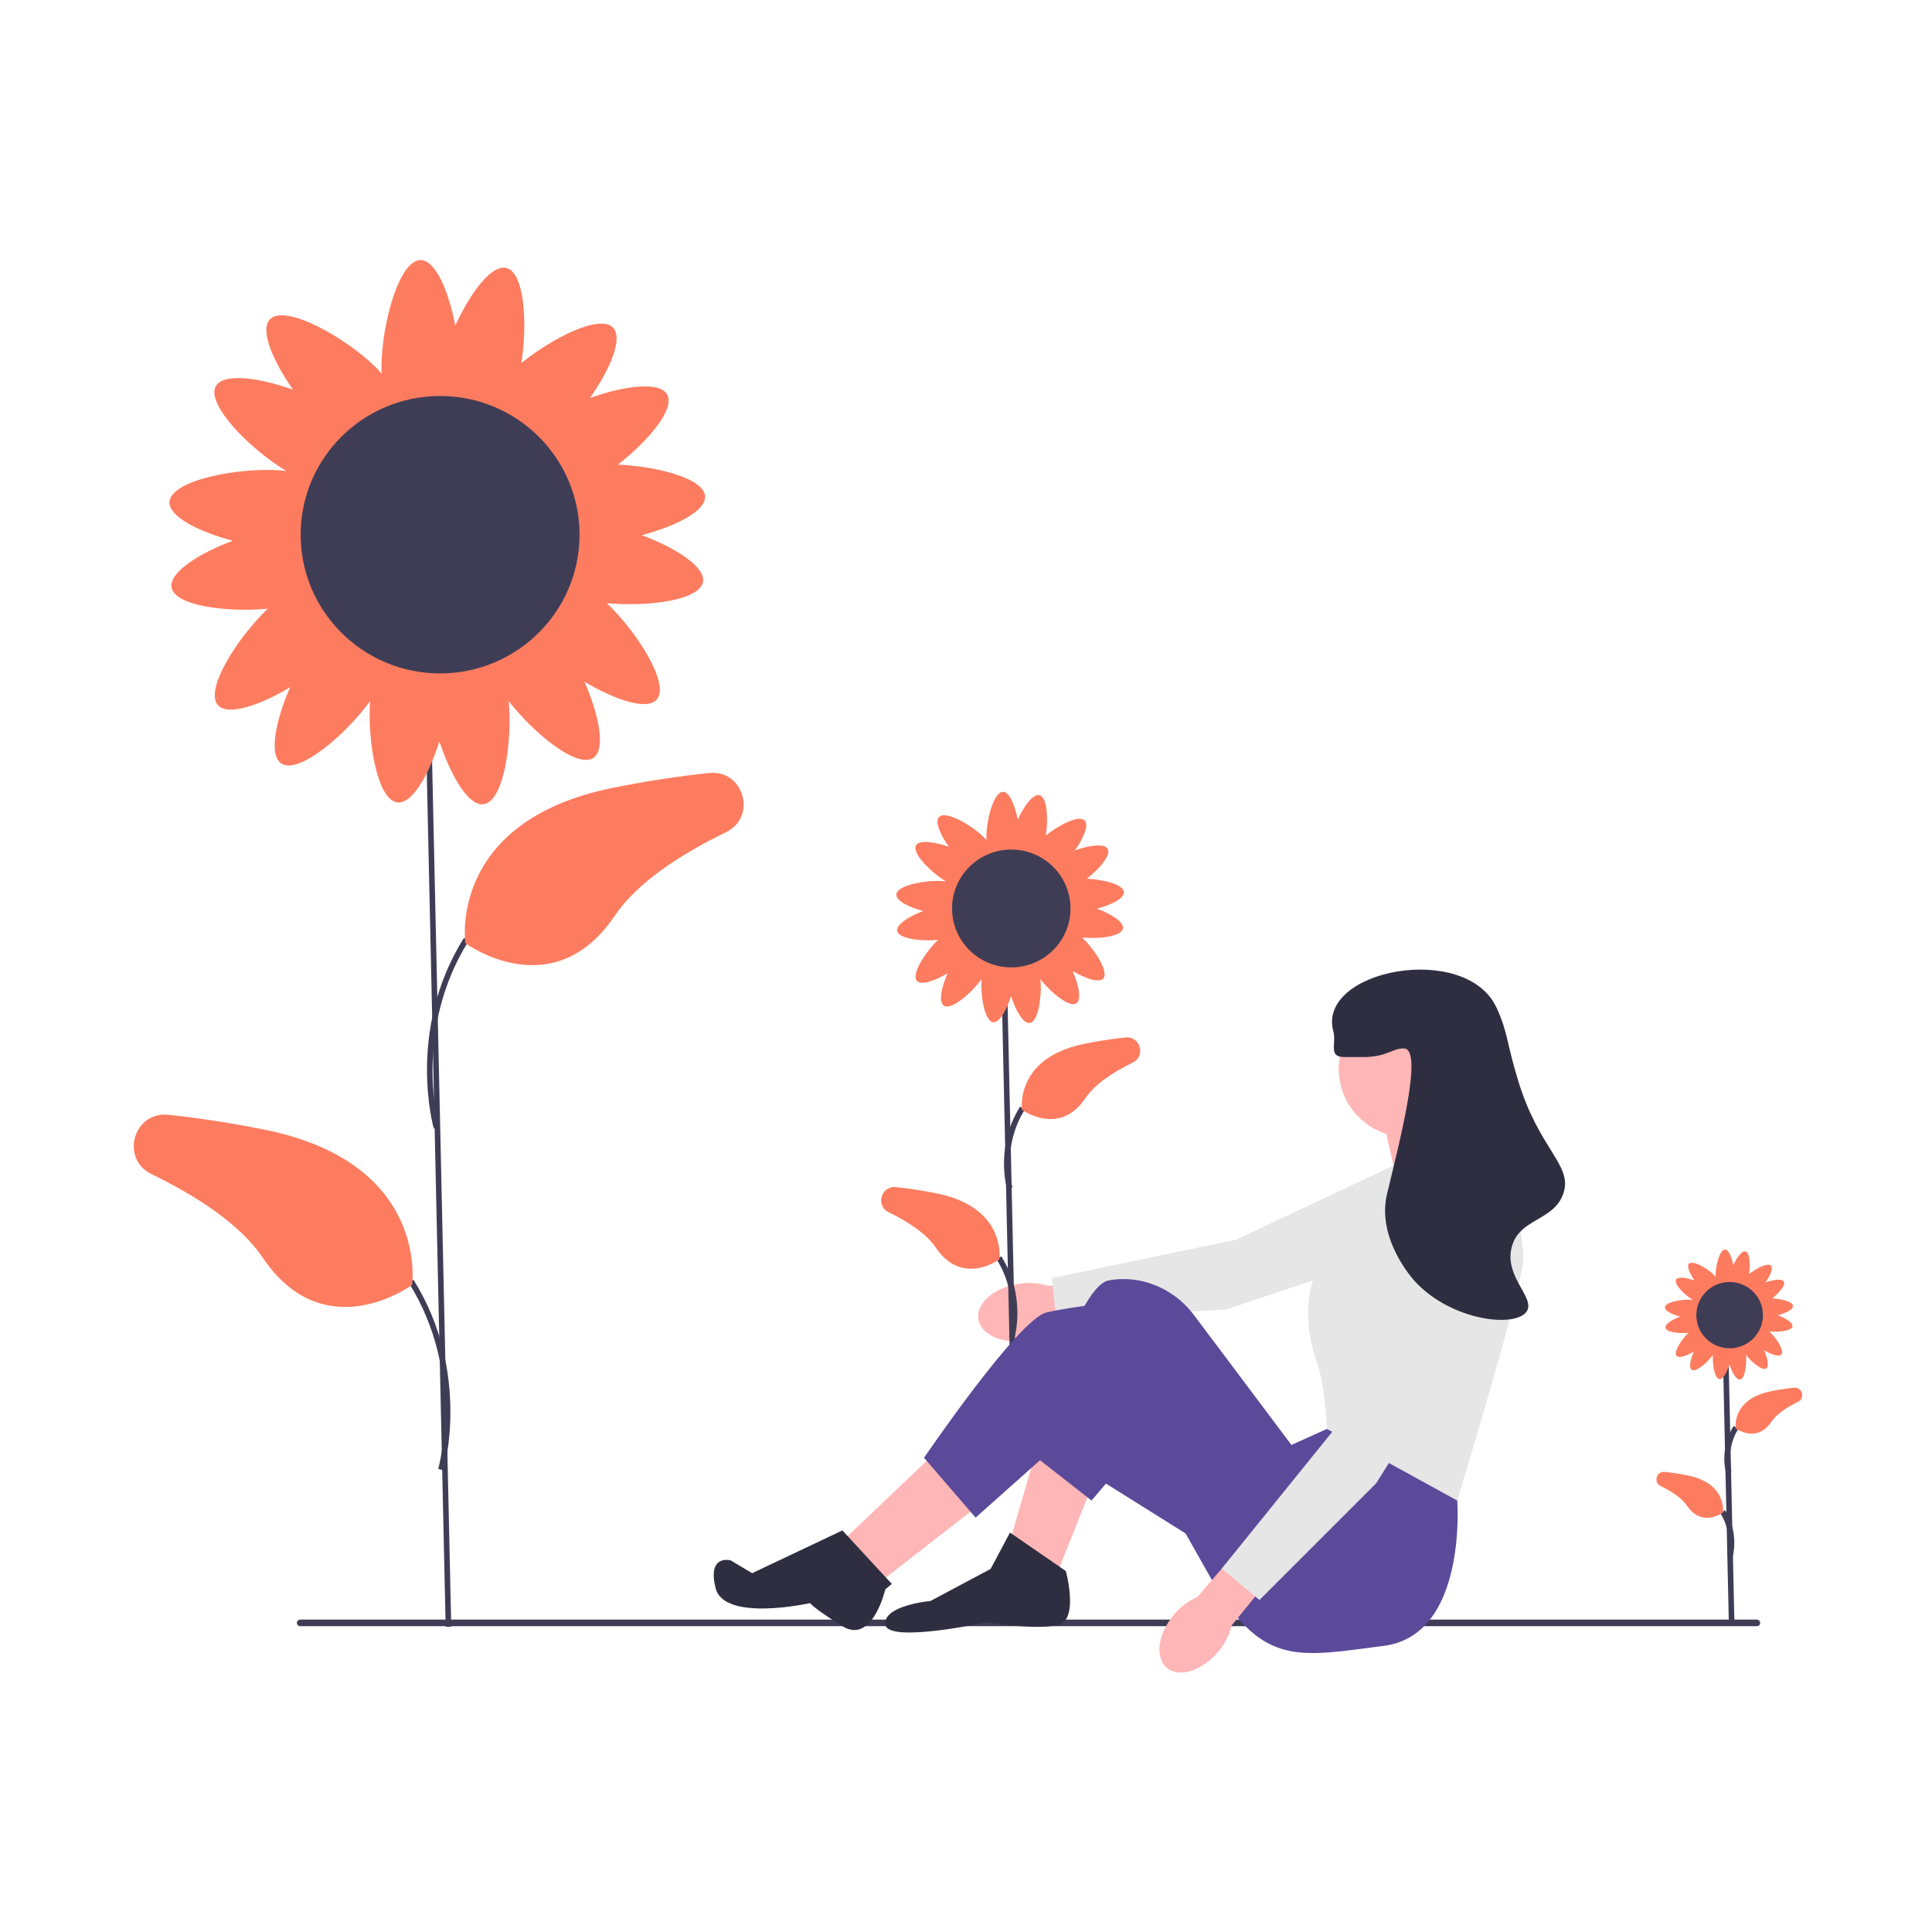 <svg width="260" height="260" viewBox="0 0 260 260" fill="none" xmlns="http://www.w3.org/2000/svg">
<path d="M137.113 172.77C133.774 173.279 131.332 175.405 131.658 177.519C131.984 179.632 134.954 180.933 138.295 180.423C139.632 180.238 140.905 179.736 142.007 178.961L156.127 176.627L155.185 171.075L141.096 173.058C139.811 172.647 138.445 172.548 137.113 172.77H137.113Z" fill="#FFB6B6"/>
<path d="M197.96 155.464L192.485 167.021L164.961 176.237L142.122 177.449L141.55 171.993L166.302 166.844L191.702 154.905L197.96 155.464Z" fill="#E6E6E6"/>
<path d="M135.513 131.287L134.762 131.304L136.197 196.162L136.948 196.146L135.513 131.287Z" fill="#3F3D56"/>
<path d="M135.529 160.005C135.461 159.775 133.905 154.305 137.275 148.928L137.912 149.323C134.725 154.407 136.234 159.742 136.249 159.795L135.529 160.005V160.005Z" fill="#3F3D56"/>
<path d="M137.538 149.343C137.538 149.343 136.514 142.379 145.95 140.468C147.916 140.069 149.764 139.797 151.459 139.616C153.458 139.402 154.238 142.125 152.432 143.004C149.816 144.278 147.354 145.883 146.072 147.784C142.534 153.025 137.538 149.343 137.538 149.343V149.343Z" fill="#FD7C5F"/>
<path d="M136.5 180.145L135.779 179.935C135.795 179.881 137.303 174.547 134.117 169.463L134.754 169.068C138.124 174.445 136.568 179.915 136.5 180.145V180.145Z" fill="#3F3D56"/>
<path d="M134.491 169.483C134.491 169.483 135.515 162.519 126.079 160.607C124.113 160.209 122.265 159.937 120.57 159.756C118.571 159.542 117.79 162.265 119.597 163.144C122.213 164.418 124.675 166.023 125.957 167.923C129.495 173.165 134.491 169.483 134.491 169.483H134.491Z" fill="#FD7C5F"/>
<path d="M147.625 122.282C149.524 121.784 151.301 120.916 151.242 120.057C151.172 119.037 148.535 118.353 146.26 118.249C147.976 116.914 149.552 115.068 149.07 114.233C148.627 113.466 146.565 113.763 144.662 114.439C145.788 112.838 146.58 111.034 145.977 110.416C145.226 109.647 142.561 110.975 140.742 112.442C141.096 110.156 140.917 107.27 139.886 107.009C139.024 106.791 137.802 108.469 136.964 110.298C136.593 108.379 135.844 106.557 134.978 106.557C133.746 106.557 132.746 110.254 132.746 112.662C132.746 112.799 132.75 112.927 132.756 113.049C132.633 112.906 132.491 112.757 132.329 112.601C130.592 110.923 127.23 109.061 126.371 109.94C125.768 110.558 126.56 112.362 127.686 113.963C125.783 113.287 123.721 112.99 123.278 113.757C122.682 114.789 125.228 117.363 127.298 118.612C127.173 118.597 127.042 118.584 126.903 118.575C124.488 118.411 120.712 119.151 120.628 120.374C120.569 121.233 122.345 122.101 124.245 122.599C122.354 123.306 120.587 124.405 120.747 125.276C120.942 126.332 123.91 126.702 126.245 126.486C124.501 128.15 122.61 131.131 123.399 132.005C123.977 132.645 125.841 131.983 127.523 130.974C126.716 132.816 126.277 134.842 127.017 135.335C127.994 135.985 130.675 133.721 132.089 131.773C131.945 134.156 132.518 137.43 133.655 137.559C134.515 137.657 135.468 135.932 136.054 134.067C136.678 135.978 137.701 137.784 138.583 137.664C139.729 137.509 140.229 134.153 140.015 131.768C141.473 133.636 143.927 135.633 144.853 135.017C145.592 134.525 145.154 132.499 144.346 130.657C146.029 131.665 147.892 132.328 148.471 131.688C149.26 130.814 147.369 127.833 145.625 126.169C147.959 126.385 150.928 126.015 151.123 124.958C151.283 124.088 149.516 122.989 147.625 122.282V122.282ZM137.397 129.022C136.909 129.089 136.463 129.183 136.123 129.425C135.763 129.069 135.236 128.96 134.65 128.894C133.994 128.819 133.398 128.812 132.944 129.189C132.777 128.729 132.368 128.402 131.892 128.085C131.483 127.813 131.085 127.589 130.67 127.546C130.638 127.041 130.316 126.613 129.922 126.176C129.671 125.898 129.419 125.649 129.14 125.483C129.543 124.996 129.496 124.38 129.372 123.704C129.283 123.222 129.168 122.782 128.909 122.456C129.251 122.081 129.336 121.553 129.376 120.968C129.42 120.329 129.401 119.75 129.031 119.319C129.989 119.44 130.451 118.846 130.881 118.102C131.126 117.677 131.324 117.268 131.339 116.853C131.842 116.786 132.25 116.437 132.661 116.017C133.012 115.657 133.31 115.302 133.423 114.892C133.825 115.228 134.373 115.279 134.978 115.279C135.568 115.279 136.104 115.231 136.503 114.917C136.812 115.196 137.245 115.34 137.723 115.461C138.179 115.577 138.609 115.654 139 115.576C139.143 115.901 139.397 116.195 139.687 116.493C140.098 116.913 140.506 117.262 141.009 117.328C141.024 117.743 141.222 118.153 141.467 118.578C141.756 119.078 142.06 119.511 142.519 119.704C142.465 119.994 142.471 120.314 142.494 120.651C142.534 121.236 142.619 121.764 142.96 122.139C142.702 122.465 142.587 122.905 142.498 123.387C142.373 124.063 142.327 124.679 142.729 125.166C142.45 125.332 142.199 125.581 141.948 125.859C141.554 126.295 141.232 126.724 141.2 127.229C140.784 127.272 140.387 127.496 139.978 127.768C139.418 128.14 138.952 128.526 138.863 129.125C138.443 128.923 137.94 128.949 137.397 129.022V129.022Z" fill="#FD7C5F"/>
<path d="M136.094 130.186C140.496 130.186 144.065 126.636 144.065 122.257C144.065 117.878 140.496 114.328 136.094 114.328C131.692 114.328 128.123 117.878 128.123 122.257C128.123 126.636 131.692 130.186 136.094 130.186Z" fill="#3F3D56"/>
<path d="M39.959 218.403C39.959 218.65 40.158 218.847 40.406 218.847H236.425C236.673 218.847 236.872 218.65 236.872 218.403C236.872 218.157 236.673 217.959 236.425 217.959H40.406C40.158 217.959 39.959 218.157 39.959 218.403V218.403Z" fill="#3F3D56"/>
<path d="M147.195 199.345L142.279 211.712L135.918 207.398L139.677 194.455L147.195 199.345Z" fill="#FFB6B6"/>
<path d="M126.666 194.743L113.655 207.11L118.859 212.575L132.16 202.221L126.666 194.743Z" fill="#FFB6B6"/>
<path d="M200.398 154.476L200.254 153.469L196.929 146.998L185.941 149.874L187.965 158.79L200.398 154.476Z" fill="#FFB6B6"/>
<path d="M195.772 197.618L196.11 201.938C196.11 201.938 197.507 220.052 186.23 221.491C174.953 222.929 170.038 224.367 163.387 213.15L152.978 194.742L146.898 201.938L138.81 195.605C138.81 195.605 144.593 173.171 149.219 172.308C149.797 172.2 150.375 172.146 150.945 172.134C154.775 172.055 158.385 173.918 160.677 176.972L173.796 194.454L178.567 192.297L195.772 197.618H195.772Z" fill="#5B4A9A"/>
<path d="M133.316 211.137L135.919 206.248L143.437 211.425C143.437 211.425 145.172 217.752 142.569 218.615C139.967 219.478 132.738 218.328 132.738 218.328C132.738 218.328 119.437 221.204 119.148 218.615C118.859 216.027 125.22 215.451 125.22 215.451L133.316 211.137V211.137Z" fill="#2F2E41"/>
<path d="M161.653 207.685L141.557 195.09L131.292 204.234L124.353 196.181C124.353 196.181 137.075 177.486 140.834 176.623C144.593 175.76 150.665 175.185 150.665 175.185L169.17 192.154L161.653 207.685V207.685Z" fill="#5B4A9A"/>
<path d="M113.364 205.959L120.015 213.15L119.138 213.896C119.138 213.896 117.412 221.371 113.364 218.842C109.316 216.314 109.027 215.738 109.027 215.738C109.027 215.738 97.461 218.327 96.305 213.725C95.148 209.123 98.329 209.986 98.329 209.986L101.217 211.712L113.364 205.959L113.364 205.959Z" fill="#2F2E41"/>
<path d="M189.41 153.038C194.521 153.038 198.663 148.917 198.663 143.834C198.663 138.751 194.521 134.63 189.41 134.63C184.3 134.63 180.158 138.751 180.158 143.834C180.158 148.917 184.3 153.038 189.41 153.038Z" fill="#FFB6B6"/>
<path d="M187.242 156.921L200.543 152.894C200.543 152.894 205.747 164.974 204.88 170.439C204.012 175.903 196.109 201.939 196.109 201.939L178.567 192.298C178.567 192.298 178.278 186.545 177.411 183.957C176.543 181.368 173.796 173.459 179.868 166.844C185.941 160.228 187.242 156.921 187.242 156.921V156.921Z" fill="#E6E6E6"/>
<path d="M57.349 66.23L56.598 66.247L59.976 218.935L60.726 218.919L57.349 66.23Z" fill="#3F3D56"/>
<path d="M58.382 151.885C58.344 151.755 54.623 138.685 62.435 126.219L63.072 126.614C55.436 138.8 59.065 151.548 59.103 151.675L58.382 151.885V151.885Z" fill="#3F3D56"/>
<path d="M62.624 126.928C62.624 126.928 60.213 110.533 82.428 106.033C87.056 105.096 91.407 104.455 95.396 104.028C100.104 103.524 101.94 109.935 97.687 112.005C91.528 115.004 85.734 118.782 82.714 123.256C74.385 135.596 62.624 126.928 62.624 126.928V126.928Z" fill="#FD7C5F"/>
<path d="M59.693 197.885L58.972 197.675C59.01 197.548 62.632 184.788 55.003 172.613L55.64 172.218C63.452 184.685 59.731 197.754 59.693 197.885Z" fill="#3F3D56"/>
<path d="M55.451 172.928C55.451 172.928 57.862 156.533 35.647 152.033C31.019 151.096 26.668 150.455 22.68 150.028C17.972 149.524 16.135 155.935 20.388 158.005C26.548 161.004 32.342 164.782 35.361 169.256C43.69 181.596 55.451 172.928 55.451 172.928V172.928Z" fill="#FD7C5F"/>
<path d="M86.371 72.019C90.842 70.846 95.024 68.803 94.885 66.781C94.72 64.38 88.512 62.77 83.157 62.526C87.196 59.382 90.908 55.036 89.773 53.071C88.729 51.264 83.875 51.964 79.396 53.555C82.046 49.786 83.91 45.538 82.491 44.085C80.723 42.274 74.449 45.399 70.167 48.854C71 43.472 70.579 36.679 68.152 36.064C66.122 35.55 63.245 39.502 61.272 43.806C60.4 39.289 58.635 35 56.598 35C53.696 35 51.344 43.703 51.344 49.373C51.344 49.693 51.352 49.995 51.367 50.283C51.076 49.947 50.742 49.596 50.361 49.229C46.272 45.279 38.357 40.894 36.335 42.965C34.916 44.418 36.779 48.666 39.43 52.435C34.951 50.844 30.097 50.144 29.053 51.951C27.651 54.379 33.645 60.44 38.516 63.379C38.224 63.343 37.916 63.314 37.588 63.292C31.901 62.906 23.012 64.648 22.815 67.528C22.676 69.549 26.858 71.593 31.329 72.766C26.877 74.43 22.718 77.017 23.096 79.066C23.554 81.554 30.543 82.425 36.038 81.915C31.932 85.833 27.481 92.852 29.339 94.909C30.7 96.416 35.087 94.856 39.048 92.482C37.147 96.818 36.115 101.588 37.856 102.747C40.157 104.278 46.468 98.949 49.795 94.364C49.456 99.973 50.806 107.68 53.483 107.984C55.507 108.214 57.75 104.152 59.132 99.762C60.601 104.262 63.008 108.513 65.084 108.231C67.783 107.865 68.96 99.965 68.457 94.351C71.889 98.748 77.665 103.45 79.844 102C81.585 100.842 80.553 96.072 78.652 91.735C82.613 94.109 87 95.669 88.361 94.162C90.219 92.105 85.768 85.086 81.662 81.169C87.158 81.678 94.146 80.807 94.605 78.32C94.982 76.27 90.823 73.684 86.371 72.019L86.371 72.019ZM62.293 87.887C61.144 88.043 60.093 88.266 59.294 88.835C58.444 87.996 57.204 87.741 55.825 87.584C54.281 87.409 52.878 87.392 51.808 88.278C51.417 87.196 50.454 86.427 49.333 85.681C48.369 85.039 47.434 84.513 46.456 84.411C46.38 83.223 45.622 82.214 44.694 81.187C44.103 80.532 43.511 79.947 42.855 79.555C43.802 78.408 43.693 76.958 43.4 75.366C43.191 74.231 42.919 73.197 42.311 72.429C43.114 71.547 43.314 70.303 43.409 68.925C43.512 67.422 43.469 66.058 42.596 65.043C44.852 65.328 45.94 63.931 46.952 62.179C47.529 61.178 47.994 60.214 48.029 59.237C49.215 59.081 50.176 58.26 51.143 57.27C51.969 56.424 52.672 55.586 52.936 54.622C53.882 55.413 55.173 55.533 56.598 55.533C57.986 55.533 59.247 55.419 60.187 54.682C60.916 55.337 61.935 55.677 63.059 55.962C64.132 56.234 65.145 56.416 66.066 56.233C66.402 56.996 67 57.69 67.683 58.39C68.65 59.38 69.611 60.201 70.796 60.357C70.832 61.334 71.296 62.298 71.874 63.299C72.555 64.477 73.269 65.495 74.35 65.949C74.223 66.633 74.237 67.387 74.291 68.179C74.386 69.556 74.586 70.8 75.389 71.682C74.781 72.45 74.51 73.485 74.3 74.62C74.007 76.211 73.898 77.661 74.846 78.808C74.189 79.2 73.597 79.785 73.006 80.44C72.078 81.467 71.32 82.477 71.244 83.664C70.267 83.766 69.332 84.293 68.367 84.934C67.05 85.81 65.953 86.719 65.743 88.129C64.754 87.652 63.571 87.714 62.293 87.887V87.887Z" fill="#FD7C5F"/>
<path d="M59.225 90.625C69.589 90.625 77.991 82.268 77.991 71.959C77.991 61.65 69.589 53.293 59.225 53.293C48.861 53.293 40.46 61.65 40.46 71.959C40.46 82.268 48.861 90.625 59.225 90.625Z" fill="#3F3D56"/>
<path d="M232.605 182.063L231.855 182.079L232.662 218.562L233.413 218.546L232.605 182.063Z" fill="#3F3D56"/>
<path d="M232.293 198.266C232.254 198.133 231.359 194.988 233.293 191.902L233.93 192.298C232.179 195.091 233.005 198.027 233.013 198.056L232.293 198.266V198.266Z" fill="#3F3D56"/>
<path d="M233.58 192.222C233.58 192.222 233.004 188.305 238.312 187.23C239.418 187.006 240.458 186.853 241.411 186.751C242.536 186.63 242.974 188.162 241.958 188.657C240.486 189.373 239.102 190.276 238.38 191.345C236.39 194.294 233.58 192.222 233.58 192.222V192.222Z" fill="#FD7C5F"/>
<path d="M233.154 209.594L232.434 209.384C232.442 209.355 233.268 206.419 231.517 203.626L232.154 203.231C234.088 206.317 233.193 209.461 233.154 209.594V209.594Z" fill="#3F3D56"/>
<path d="M231.866 203.551C231.866 203.551 232.443 199.634 227.135 198.559C226.029 198.335 224.989 198.181 224.036 198.079C222.911 197.959 222.472 199.491 223.489 199.986C224.96 200.702 226.345 201.605 227.066 202.674C229.056 205.622 231.866 203.551 231.866 203.551V203.551Z" fill="#FD7C5F"/>
<path d="M239.254 177.001C240.323 176.72 241.322 176.232 241.289 175.749C241.249 175.175 239.766 174.791 238.486 174.732C239.452 173.981 240.338 172.943 240.067 172.473C239.818 172.041 238.658 172.209 237.588 172.589C238.221 171.688 238.666 170.673 238.327 170.326C237.905 169.893 236.406 170.64 235.383 171.466C235.582 170.18 235.481 168.556 234.901 168.41C234.416 168.287 233.729 169.231 233.257 170.259C233.049 169.18 232.627 168.155 232.141 168.155C231.447 168.155 230.885 170.235 230.885 171.59C230.885 171.666 230.887 171.738 230.891 171.807C230.821 171.727 230.741 171.643 230.65 171.555C229.673 170.611 227.782 169.564 227.299 170.058C226.96 170.406 227.405 171.421 228.038 172.321C226.968 171.941 225.808 171.774 225.559 172.205C225.224 172.786 226.656 174.234 227.82 174.936C227.75 174.928 227.677 174.921 227.598 174.915C226.24 174.823 224.116 175.239 224.068 175.927C224.035 176.41 225.034 176.899 226.103 177.179C225.039 177.577 224.045 178.195 224.136 178.684C224.245 179.279 225.915 179.487 227.228 179.365C226.247 180.301 225.183 181.978 225.627 182.47C225.952 182.83 227.001 182.457 227.947 181.89C227.493 182.926 227.246 184.066 227.662 184.343C228.212 184.708 229.72 183.435 230.515 182.339C230.434 183.68 230.757 185.521 231.396 185.594C231.88 185.649 232.416 184.678 232.746 183.629C233.097 184.705 233.672 185.72 234.168 185.653C234.813 185.565 235.094 183.678 234.974 182.337C235.794 183.387 237.174 184.511 237.695 184.164C238.111 183.887 237.864 182.748 237.41 181.711C238.356 182.279 239.405 182.651 239.73 182.291C240.174 181.8 239.11 180.123 238.129 179.187C239.442 179.308 241.112 179.1 241.222 178.506C241.312 178.016 240.318 177.398 239.254 177.001V177.001ZM233.501 180.792C233.227 180.829 232.976 180.883 232.785 181.018C232.582 180.818 232.285 180.757 231.956 180.72C231.587 180.678 231.252 180.674 230.996 180.885C230.903 180.627 230.673 180.443 230.405 180.265C230.174 180.112 229.951 179.986 229.717 179.961C229.699 179.678 229.518 179.436 229.296 179.191C229.155 179.035 229.014 178.895 228.857 178.801C229.083 178.527 229.057 178.181 228.987 177.8C228.937 177.529 228.872 177.282 228.727 177.098C228.919 176.888 228.967 176.59 228.989 176.261C229.014 175.902 229.004 175.576 228.795 175.334C229.334 175.402 229.594 175.068 229.836 174.649C229.974 174.41 230.085 174.18 230.093 173.947C230.377 173.909 230.606 173.713 230.837 173.476C231.035 173.274 231.202 173.074 231.265 172.844C231.492 173.033 231.8 173.061 232.141 173.061C232.472 173.061 232.774 173.034 232.998 172.858C233.172 173.015 233.416 173.096 233.684 173.164C233.941 173.229 234.183 173.272 234.403 173.229C234.483 173.411 234.626 173.577 234.789 173.744C235.02 173.981 235.25 174.177 235.533 174.214C235.542 174.448 235.653 174.678 235.791 174.917C235.953 175.198 236.124 175.442 236.382 175.55C236.352 175.714 236.355 175.894 236.368 176.083C236.391 176.412 236.438 176.709 236.63 176.92C236.485 177.104 236.42 177.351 236.37 177.622C236.3 178.002 236.274 178.349 236.501 178.623C236.344 178.716 236.202 178.856 236.061 179.013C235.839 179.258 235.658 179.499 235.64 179.783C235.406 179.807 235.183 179.933 234.953 180.086C234.638 180.296 234.376 180.513 234.325 180.85C234.089 180.736 233.807 180.751 233.501 180.792V180.792Z" fill="#FD7C5F"/>
<path d="M232.768 181.446C235.244 181.446 237.252 179.449 237.252 176.986C237.252 174.523 235.244 172.526 232.768 172.526C230.292 172.526 228.284 174.523 228.284 176.986C228.284 179.449 230.292 181.446 232.768 181.446Z" fill="#3F3D56"/>
<path d="M157.968 217.315C155.803 219.895 155.387 223.096 157.037 224.467C158.688 225.837 161.78 224.856 163.945 222.275C164.824 221.256 165.445 220.042 165.756 218.735L174.789 207.69L170.389 204.148L161.146 214.909C159.908 215.447 158.819 216.272 157.968 217.315V217.315Z" fill="#FFB6B6"/>
<path d="M197.444 162.723L200.588 175.11L185.201 199.61L169.493 215.314L164.402 211.112L180.244 191.505L192.252 166.243L197.444 162.723Z" fill="#E6E6E6"/>
<path d="M180.881 142.252C183.254 142.247 183.389 142.263 183.772 142.252C186.716 142.175 187.485 141.023 188.977 141.102C191.64 141.242 188.125 154.521 186.664 160.66C185.23 166.681 190.075 172.076 190.423 172.452C195.34 177.772 203.976 178.744 205.458 176.479C206.658 174.646 202.407 171.858 203.434 167.85C204.439 163.933 209.077 164.35 210.374 160.66C211.732 156.795 207.169 154.846 204.302 145.416C202.655 140.001 202.947 138.992 201.41 135.637C197.304 126.671 177.175 130.489 179.435 138.801C179.872 140.409 178.709 142.258 180.881 142.252V142.252Z" fill="#2F2E41"/>
</svg>
